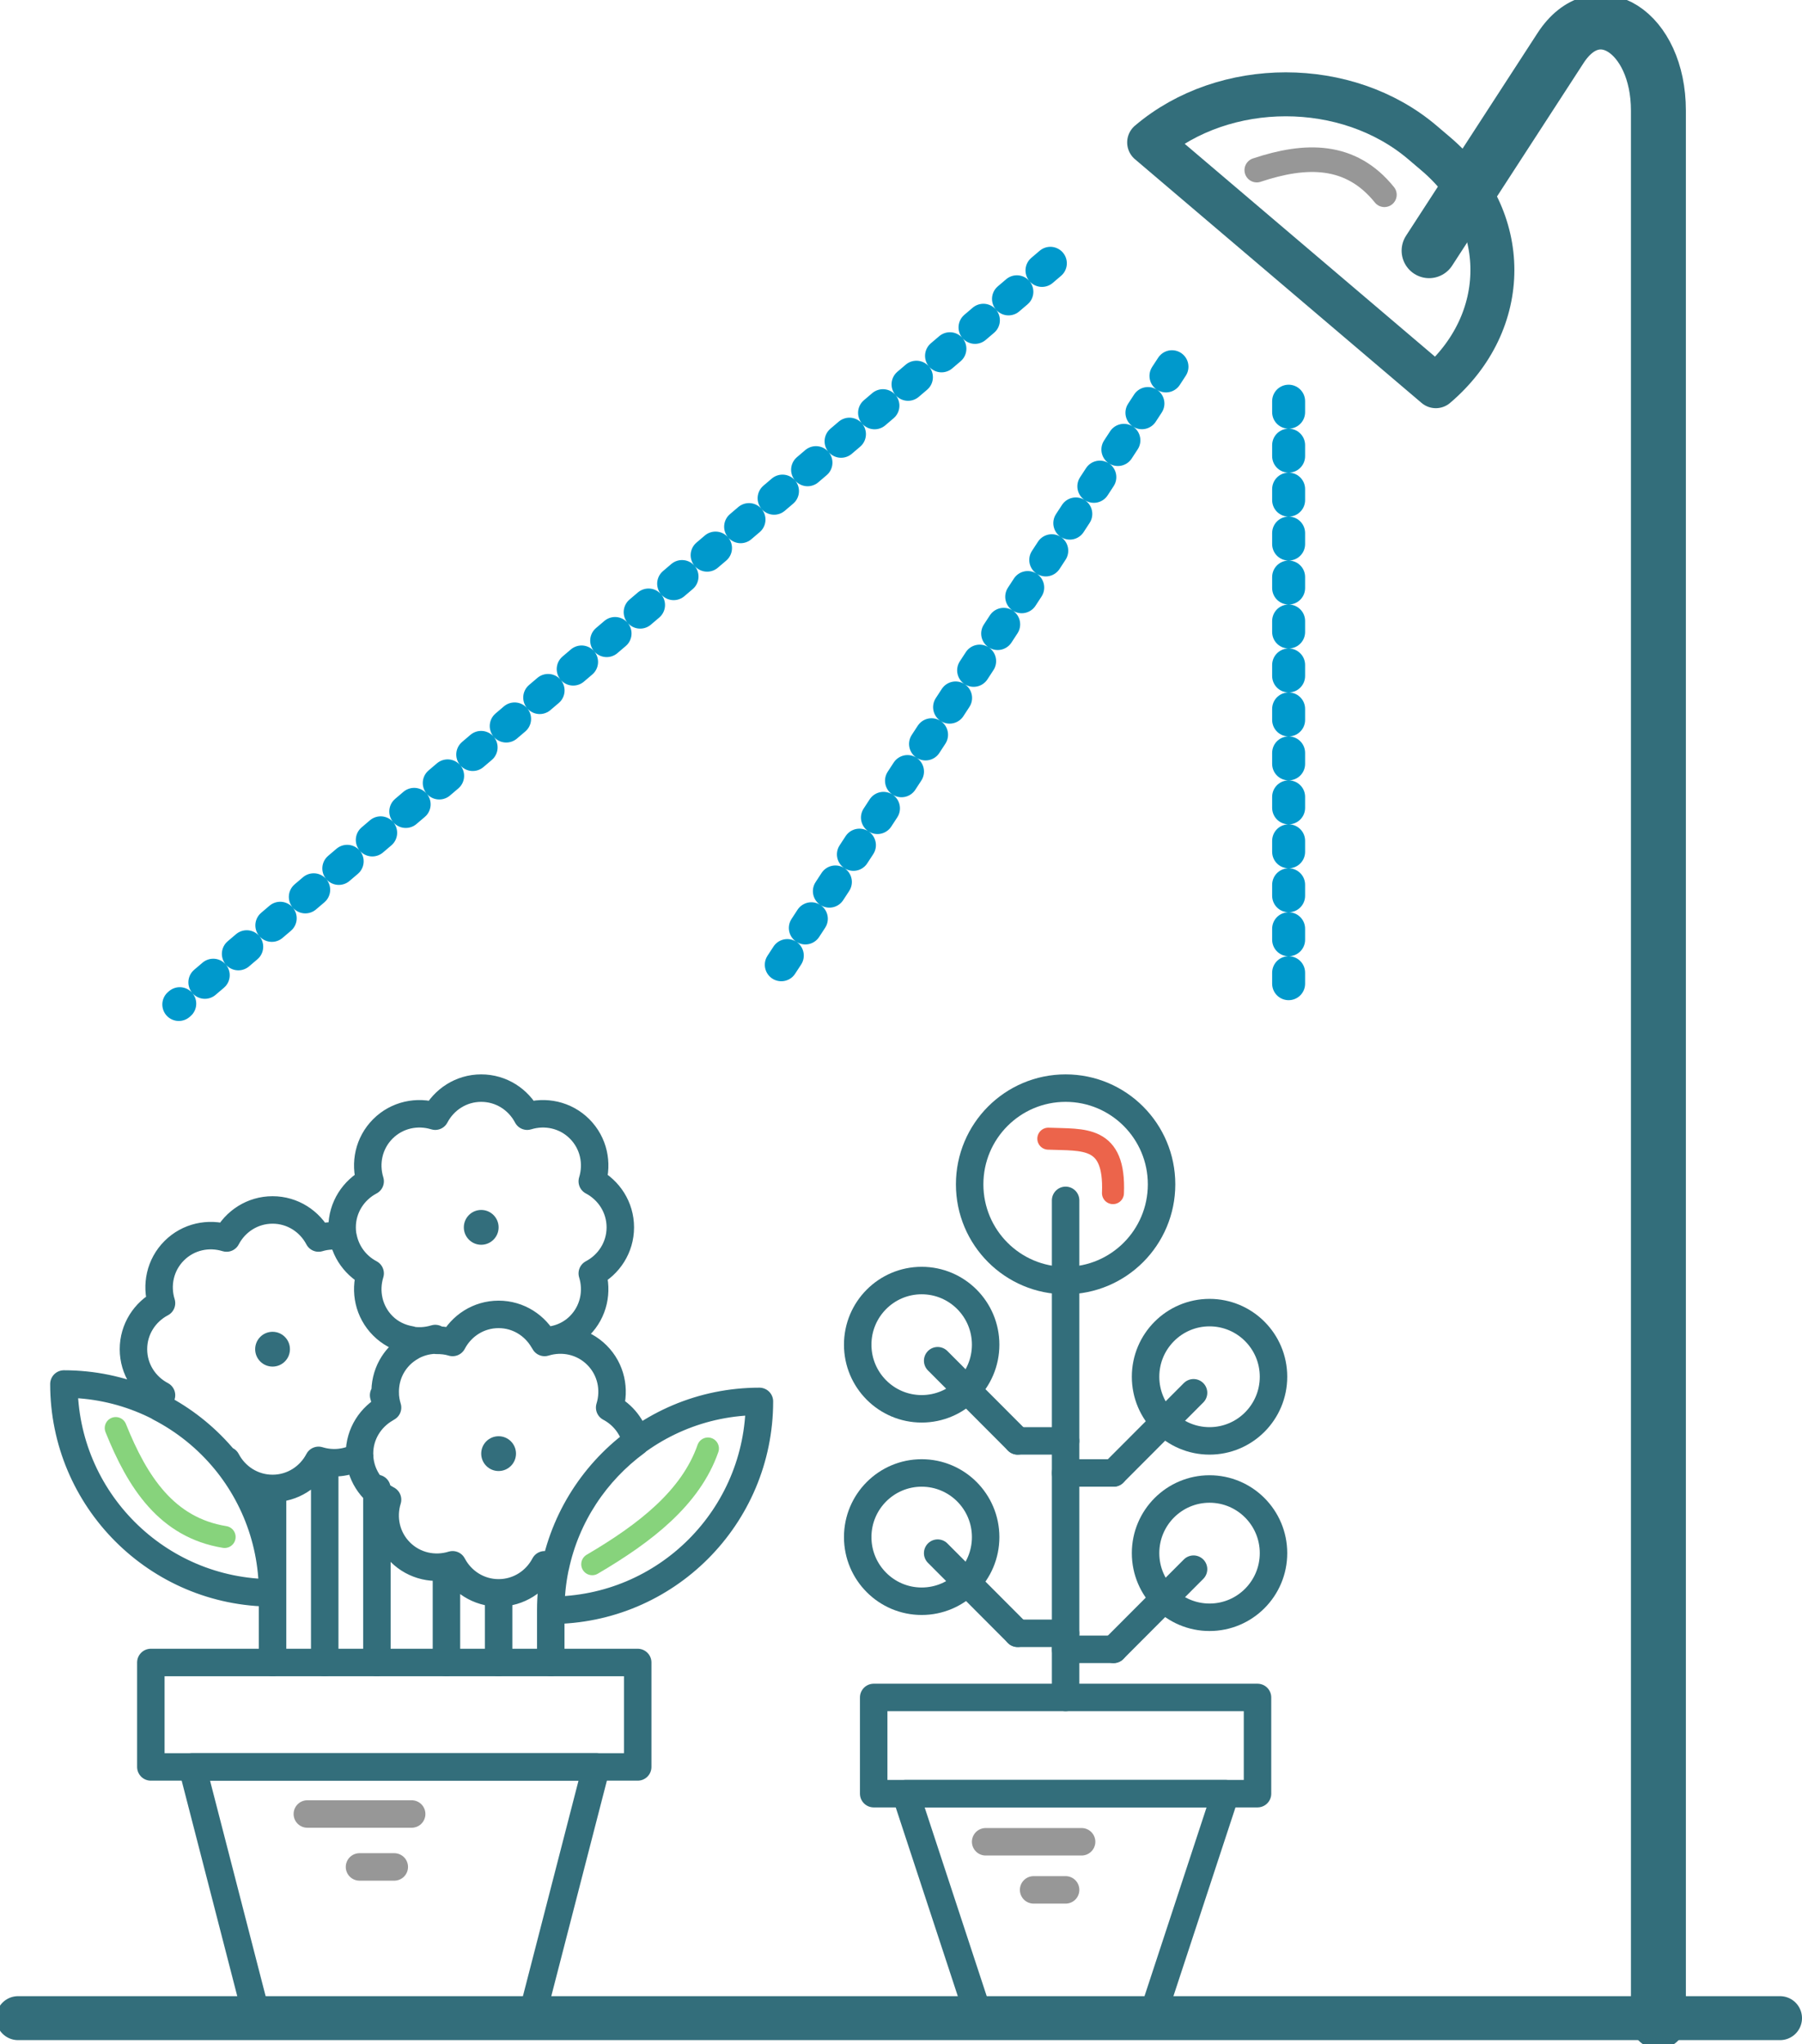 <?xml version="1.0" encoding="UTF-8" standalone="no"?>
<svg
   xmlns:dc="http://purl.org/dc/elements/1.1/"
   xmlns:cc="http://creativecommons.org/ns#"
   xmlns:rdf="http://www.w3.org/1999/02/22-rdf-syntax-ns#"
   xmlns:svg="http://www.w3.org/2000/svg"
   xmlns="http://www.w3.org/2000/svg"
   xmlns:sodipodi="http://sodipodi.sourceforge.net/DTD/sodipodi-0.dtd"
   xmlns:inkscape="http://www.inkscape.org/namespaces/inkscape"
   width="164px"
   height="186px"
   viewBox="0 0 164 186"
   version="1.1"
   id="svg2"
   inkscape:version="0.48.4 r9939"
   sodipodi:docname="nurture.svg">
  <sodipodi:namedview
     pagecolor="#ffffff"
     bordercolor="#666666"
     borderopacity="1"
     objecttolerance="10"
     gridtolerance="10"
     guidetolerance="10"
     inkscape:pageopacity="0"
     inkscape:pageshadow="2"
     inkscape:window-width="1313"
     inkscape:window-height="744"
     id="namedview68"
     showgrid="false"
     inkscape:zoom="3.2282968"
     inkscape:cx="81.822168"
     inkscape:cy="93.036716"
     inkscape:window-x="53"
     inkscape:window-y="24"
     inkscape:window-maximized="1"
     inkscape:current-layer="Page-1" />
  <!-- Generator: Sketch 3.6.1 (26313) - http://www.bohemiancoding.com/sketch -->
  <title
     id="title4">Group</title>
  <desc
     id="desc6">Created with Sketch.</desc>
  <defs
     id="defs8" />
  <g
     id="Page-1"
     stroke="none"
     stroke-width="1"
     fill="none"
     fill-rule="evenodd">
    <g
       id="Group"
       transform="translate(1, 2)">
      <g
         id="40---Bath-Tub-(Outline)"
         stroke="#336E7B"
         stroke-width="3"
         stroke-linecap="round">
        <path
           d="M129.674,33.139 L103.584,10.96 C110.453,5.122 121.587,5.122 128.453,10.96 L129.674,11.998 C136.54,17.835 136.54,27.302 129.674,33.139 L129.674,33.139 Z"
           id="Stroke-46"
           stroke-linejoin="round"
           style="stroke-width:4;stroke-miterlimit:4;stroke-dasharray:none" />
        <path
           d="M149.932,181.927 L149.932,8.056 C149.932,0.893 144.313,-2.695 141.026,2.371 L129.062,20.808"
           id="Stroke-48"
           stroke-linejoin="round"
           style="stroke-width:5;stroke-miterlimit:4;stroke-dasharray:none" />
        <path
           d="M0.644,181.624 L161,181.624"
           id="Stroke-50"
           stroke-linejoin="round"
           style="stroke-width:4;stroke-miterlimit:4;stroke-dasharray:none" />
        <path
           d="M116.278,34.503 L116.278,87.827"
           id="Stroke-100"
           stroke-dasharray="1,3"
           style="stroke:#0099cc;stroke-opacity:1" />
        <path
           d="M94.593,21.957 L15.273,89.395"
           id="Stroke-102"
           stroke-dasharray="1,3"
           style="fill:none;fill-opacity:1;stroke:#0099cc;stroke-opacity:1" />
        <path
           d="M105.661,31.367 L68.768,87.827"
           id="Stroke-104"
           stroke-dasharray="1,3"
           style="stroke:#0099cc;stroke-opacity:1" />
      </g>
      <g
         id="49---Flower-Pot-(Outline)"
         transform="translate(77.06, 97.004)"
         stroke="#336E7B"
         stroke-width="2.5"
         stroke-linecap="round"
         stroke-linejoin="round">
        <path
           d="M1.455,55.441 L36.386,55.441 L36.386,64.195 L1.455,64.195 L1.455,55.441 Z"
           id="Path" />
        <path
           d="M26.759,84.62 L11.083,84.62 L4.366,64.195 L33.476,64.195 L26.759,84.62 L26.759,84.62 Z"
           id="path21" />
        <path
           d="M27.654,8.754 C27.654,13.589 23.744,17.508 18.921,17.508 C14.098,17.508 10.188,13.589 10.188,8.754 C10.188,3.919 14.098,0 18.921,0 C23.744,0 27.654,3.919 27.654,8.754 L27.654,8.754 Z"
           id="path23" />
        <path
           d="M37.842,26.261 C37.842,29.484 35.235,32.097 32.02,32.097 C28.805,32.097 26.198,29.484 26.198,26.261 C26.198,23.039 28.805,20.426 32.02,20.426 C35.235,20.426 37.842,23.039 37.842,26.261 L37.842,26.261 Z"
           id="path25" />
        <path
           d="M11.644,23.344 C11.644,26.566 9.037,29.179 5.822,29.179 C2.607,29.179 0,26.566 0,23.344 C0,20.121 2.607,17.508 5.822,17.508 C9.037,17.508 11.644,20.121 11.644,23.344 L11.644,23.344 Z"
           id="path27" />
        <path
           d="M37.842,42.31 C37.842,45.533 35.235,48.146 32.02,48.146 C28.805,48.146 26.198,45.533 26.198,42.31 C26.198,39.087 28.805,36.474 32.02,36.474 C35.235,36.474 37.842,39.087 37.842,42.31 L37.842,42.31 Z"
           id="path29" />
        <path
           d="M11.644,40.851 C11.644,44.074 9.037,46.687 5.822,46.687 C2.607,46.687 0,44.074 0,40.851 C0,37.628 2.607,35.015 5.822,35.015 C9.037,35.015 11.644,37.628 11.644,40.851 L11.644,40.851 Z"
           id="path31" />
        <path
           d="M18.921,10.213 L18.921,55.441 L18.921,10.213 Z"
           id="path33" />
        <path
           d="M7.277,24.803 L14.555,32.097 L7.277,24.803 Z"
           id="path35" />
        <path
           d="M7.277,42.31 L14.555,49.605 L7.277,42.31 Z"
           id="path37" />
        <path
           d="M14.555,49.605 L18.921,49.605 L14.555,49.605 Z"
           id="path39" />
        <path
           d="M30.565,43.769 L23.287,51.064 L30.565,43.769 Z"
           id="path41" />
        <path
           d="M23.287,51.064 L18.921,51.064 L23.287,51.064 Z"
           id="path43" />
        <path
           d="M30.565,27.72 L23.287,35.015 L30.565,27.72 Z"
           id="path45" />
        <path
           d="M23.287,35.015 L18.921,35.015 L23.287,35.015 Z"
           id="path47" />
        <path
           d="M14.555,32.097 L18.921,32.097 L14.555,32.097 Z"
           id="path49" />
        <path
           d="M11.644,68.572 L20.376,68.572 L11.644,68.572 Z"
           id="path51"
           style="stroke:#979797;stroke-opacity:1" />
        <path
           d="M18.921,72.949 L16.01,72.949 L18.921,72.949 Z"
           id="path53"
           style="stroke:#979797;stroke-opacity:1" />
      </g>
      <g
         id="46---Flower-Pot-(Outline)"
         transform="translate(4.816, 97.004)">
        <path
           d="M7.912,52.26 L52.222,52.26 L52.222,61.762 L7.912,61.762 L7.912,52.26 Z"
           id="path56"
           stroke="#336E7B"
           stroke-width="2.5"
           stroke-linecap="round"
           stroke-linejoin="round" />
        <path
           d="M42.727,83.932 L17.407,83.932 L11.687,61.762 L48.448,61.762 L42.727,83.932 L42.727,83.932 Z"
           id="path58"
           stroke="#336E7B"
           stroke-width="2.5"
           stroke-linecap="round"
           stroke-linejoin="round" />
        <path
           d="M22.155,66.045 L31.65,66.045 L22.155,66.045 Z"
           id="path60"
           stroke="#336E7B"
           stroke-width="2.5"
           stroke-linecap="round"
           stroke-linejoin="round"
           style="stroke:#979797;stroke-opacity:1" />
        <path
           d="M30.067,70.861 L26.902,70.861 L30.067,70.861 Z"
           id="path62"
           stroke="#336E7B"
           stroke-width="2.5"
           stroke-linecap="round"
           stroke-linejoin="round"
           style="stroke:#979797;stroke-opacity:1" />
        <path
           d="M20.572,23.754 C20.572,24.629 19.863,25.338 18.99,25.338 C18.116,25.338 17.407,24.629 17.407,23.754 C17.407,22.88 18.116,22.171 18.99,22.171 C19.863,22.171 20.572,22.88 20.572,23.754"
           id="Fill-6"
           fill="#336E7C" />
        <path
           d="M39.562,12.669 C39.562,13.543 38.853,14.253 37.979,14.253 C37.106,14.253 36.397,13.543 36.397,12.669 C36.397,11.795 37.106,11.085 37.979,11.085 C38.853,11.085 39.562,11.795 39.562,12.669"
           id="Fill-7"
           fill="#336E7C" />
        <path
           d="M41.144,33.256 C41.144,34.13 40.435,34.84 39.562,34.84 C38.688,34.84 37.979,34.13 37.979,33.256 C37.979,32.382 38.688,31.673 39.562,31.673 C40.435,31.673 41.144,32.382 41.144,33.256"
           id="Fill-8"
           fill="#336E7C" />
        <path
           d="M29.027,21.628 C30.319,22.92 32.162,23.29 33.794,22.784 C33.824,22.841 33.862,22.893 33.894,22.948 C34.394,22.944 34.894,22.991 35.376,23.142 C36.169,21.629 37.736,20.587 39.562,20.587 C41.319,20.587 42.827,21.556 43.646,22.977 C44.836,22.966 46.022,22.537 46.932,21.628 C48.223,20.335 48.593,18.489 48.087,16.858 C49.596,16.064 50.639,14.497 50.639,12.669 C50.639,10.842 49.596,9.274 48.087,8.479 C48.593,6.848 48.223,5.003 46.932,3.71 C45.64,2.418 43.797,2.048 42.165,2.554 C41.372,1.042 39.806,0 37.979,0 C36.153,0 34.587,1.042 33.794,2.554 C32.162,2.048 30.319,2.418 29.027,3.71 C27.736,5.003 27.366,6.848 27.872,8.479 C26.361,9.274 25.32,10.842 25.32,12.669 C25.32,14.497 26.361,16.064 27.872,16.858 C27.366,18.489 27.736,20.335 29.027,21.628 L29.027,21.628 Z M18.99,45.925 L18.99,45.925 C8.503,45.925 0,37.416 0,26.922 C10.487,26.922 18.99,35.431 18.99,45.925 L18.99,45.925 Z M44.309,47.509 L44.309,47.509 C44.309,37.014 52.812,28.505 63.299,28.505 C63.299,39 54.796,47.509 44.309,47.509 L44.309,47.509 Z M29.027,21.628 C27.736,20.335 27.366,18.489 27.872,16.858 C26.603,16.189 25.673,14.972 25.405,13.516 C24.665,13.391 23.9,13.415 23.175,13.64 C22.383,12.127 20.816,11.085 18.99,11.085 C17.164,11.085 15.597,12.127 14.804,13.64 C13.173,13.133 11.329,13.504 10.038,14.796 C8.746,16.088 8.376,17.933 8.882,19.564 C7.371,20.359 6.33,21.927 6.33,23.754 C6.33,25.582 7.371,27.148 8.882,27.943 C8.772,28.303 8.721,28.672 8.694,29.044 C11.009,30.239 13.052,31.888 14.692,33.888 C14.728,33.877 14.766,33.88 14.804,33.869 C15.597,35.381 17.164,36.423 18.99,36.423 C20.816,36.423 22.383,35.381 23.175,33.869 C24.413,34.254 25.771,34.127 26.918,33.483 C26.915,33.407 26.902,33.332 26.902,33.256 C26.902,31.492 27.879,29.977 29.304,29.159 C29.285,28.749 29.219,28.339 29.097,27.943 C29.149,27.916 29.195,27.881 29.247,27.851 C29.187,26.572 29.632,25.276 30.61,24.298 C30.922,23.986 31.268,23.734 31.634,23.528 C31.623,23.316 31.601,23.11 31.564,22.906 C30.637,22.75 29.744,22.345 29.027,21.628 L29.027,21.628 Z M52.089,32.194 C51.774,30.833 50.875,29.703 49.669,29.066 C50.176,27.435 49.805,25.59 48.514,24.298 C47.223,23.005 45.379,22.635 43.748,23.142 C42.955,21.629 41.388,20.587 39.562,20.587 C37.736,20.587 36.169,21.629 35.376,23.142 C33.745,22.635 31.901,23.005 30.61,24.298 C29.319,25.59 28.948,27.435 29.455,29.066 C27.943,29.861 26.902,31.429 26.902,33.256 C26.902,35.084 27.943,36.65 29.455,37.445 C28.948,39.076 29.319,40.923 30.61,42.215 C31.901,43.507 33.745,43.878 35.376,43.371 C36.169,44.883 37.736,45.925 39.562,45.925 C41.388,45.925 42.955,44.883 43.748,43.371 C44.069,43.471 44.4,43.507 44.73,43.539 C45.716,38.902 48.399,34.903 52.089,32.194 L52.089,32.194 Z M18.99,36.423 L18.99,52.26 L18.99,36.423 Z M39.562,45.925 L39.562,52.26 L39.562,45.925 Z M28.485,36.423 L28.485,52.26 L28.485,36.423 Z M44.309,47.509 L44.309,52.26 L44.309,47.509 Z M23.737,34.84 L23.737,52.26 L23.737,34.84 Z M34.815,44.342 L34.815,52.26 L34.815,44.342 Z"
           id="Stroke-9"
           stroke="#336E7B"
           stroke-width="2.5"
           stroke-linecap="round"
           stroke-linejoin="round" />
      </g>
    </g>
    <path
       style="fill:none;stroke:#87d37c;stroke-width:2;stroke-linecap:round;stroke-linejoin:miter;stroke-miterlimit:4;stroke-opacity:1;stroke-dasharray:none"
       d="m 10.532,129.933 c 1.987,4.95 4.648,9.058 9.912,9.912"
       id="path3815"
       inkscape:connector-curvature="0"
       sodipodi:nodetypes="cc" />
    <path
       style="fill:none;stroke:#87d37c;stroke-width:2;stroke-linecap:round;stroke-linejoin:miter;stroke-miterlimit:4;stroke-opacity:1;stroke-dasharray:none"
       d="m 53.898,142.324 c 4.846,-2.843 8.966,-6.049 10.532,-10.532"
       id="path3819"
       inkscape:connector-curvature="0"
       sodipodi:nodetypes="cc" />
    <path
       style="fill:none;stroke:#979797;stroke-width:2.236;stroke-linecap:round;stroke-linejoin:miter;stroke-miterlimit:4;stroke-opacity:1;stroke-dasharray:none"
       d="m 114.379,15.479 c 4.464,-1.489 8.552,-1.559 11.616,2.243"
       id="path3821"
       inkscape:connector-curvature="0"
       sodipodi:nodetypes="cc" />
    <path
       style="fill:none;stroke:#ec644b;stroke-width:2;stroke-linecap:round;stroke-linejoin:miter;stroke-miterlimit:4;stroke-opacity:1;stroke-dasharray:none"
       d="m 95.406,103.604 c 3.221,0.135 6.101,-0.331 5.885,4.956"
       id="path3823"
       inkscape:connector-curvature="0"
       sodipodi:nodetypes="cc" />
  </g>
</svg>
